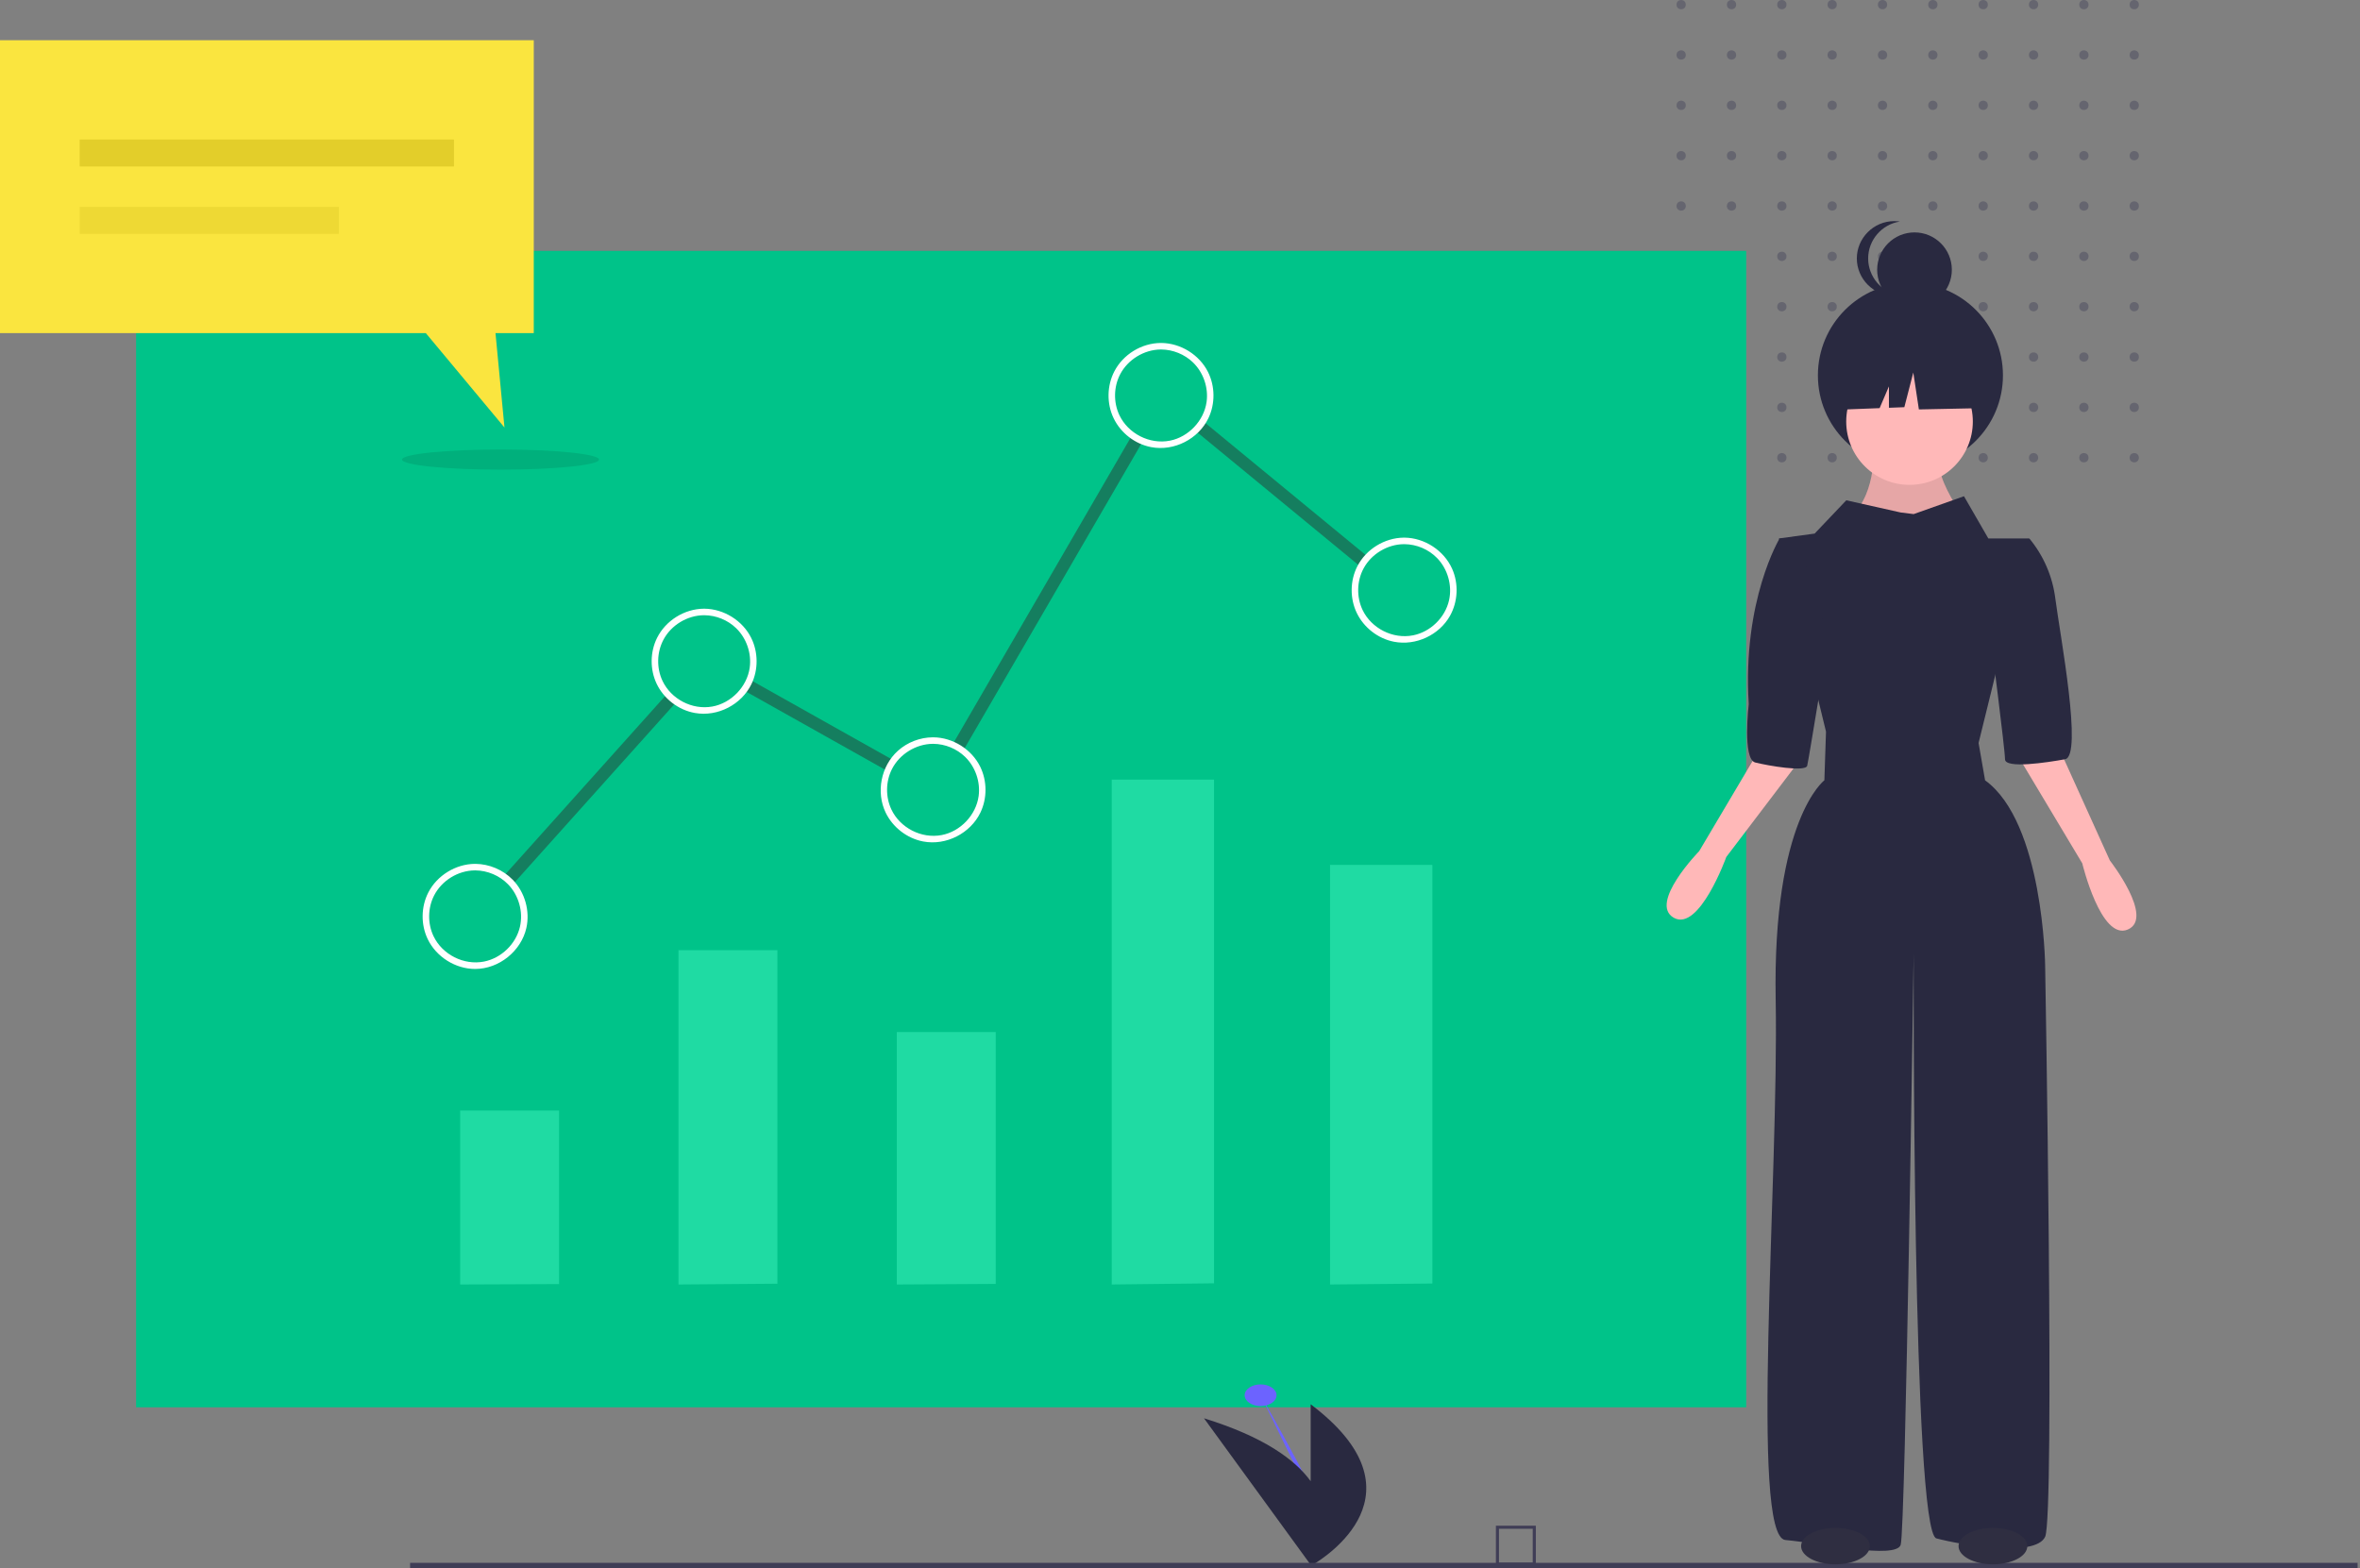 <svg width="587" height="390" viewBox="0 0 587 390" fill="none" xmlns="http://www.w3.org/2000/svg">
<rect x="0" y="0" width="587" height="390" fill="#808080" stroke="none"/>
<g opacity="0.34">
<circle cx="418.153" cy="113.847" r="1.153" fill="#33334F"/>
<circle cx="418.153" cy="101.325" r="1.153" fill="#33334F"/>
<circle cx="418.153" cy="88.804" r="1.153" fill="#33334F"/>
<circle cx="418.153" cy="76.282" r="1.153" fill="#33334F"/>
<circle cx="418.153" cy="63.761" r="1.153" fill="#33334F"/>
<circle cx="418.153" cy="51.239" r="1.153" fill="#33334F"/>
<circle cx="418.153" cy="38.718" r="1.153" fill="#33334F"/>
<circle cx="418.153" cy="26.196" r="1.153" fill="#33334F"/>
<circle cx="418.153" cy="13.675" r="1.153" fill="#33334F"/>
<circle cx="418.153" cy="1.153" r="1.153" fill="#33334F"/>
<circle cx="430.677" cy="113.847" r="1.153" fill="#33334F"/>
<circle cx="430.677" cy="101.325" r="1.153" fill="#33334F"/>
<circle cx="430.677" cy="88.804" r="1.153" fill="#33334F"/>
<circle cx="430.677" cy="76.282" r="1.153" fill="#33334F"/>
<circle cx="430.677" cy="63.761" r="1.153" fill="#33334F"/>
<circle cx="430.677" cy="51.239" r="1.153" fill="#33334F"/>
<circle cx="430.677" cy="38.718" r="1.153" fill="#33334F"/>
<circle cx="430.677" cy="26.196" r="1.153" fill="#33334F"/>
<circle cx="430.677" cy="13.675" r="1.153" fill="#33334F"/>
<circle cx="430.677" cy="1.153" r="1.153" fill="#33334F"/>
<circle cx="443.196" cy="113.847" r="1.153" fill="#33334F"/>
<circle cx="443.196" cy="101.325" r="1.153" fill="#33334F"/>
<circle cx="443.196" cy="88.804" r="1.153" fill="#33334F"/>
<circle cx="443.196" cy="76.282" r="1.153" fill="#33334F"/>
<circle cx="443.196" cy="63.761" r="1.153" fill="#33334F"/>
<circle cx="443.196" cy="51.239" r="1.153" fill="#33334F"/>
<circle cx="443.196" cy="38.718" r="1.153" fill="#33334F"/>
<circle cx="443.196" cy="26.196" r="1.153" fill="#33334F"/>
<circle cx="443.196" cy="13.675" r="1.153" fill="#33334F"/>
<circle cx="443.196" cy="1.153" r="1.153" fill="#33334F"/>
<circle cx="455.716" cy="113.847" r="1.153" fill="#33334F"/>
<circle cx="455.716" cy="101.325" r="1.153" fill="#33334F"/>
<circle cx="455.716" cy="88.804" r="1.153" fill="#33334F"/>
<circle cx="455.716" cy="76.282" r="1.153" fill="#33334F"/>
<circle cx="455.716" cy="63.761" r="1.153" fill="#33334F"/>
<circle cx="455.716" cy="51.239" r="1.153" fill="#33334F"/>
<circle cx="455.716" cy="38.718" r="1.153" fill="#33334F"/>
<circle cx="455.716" cy="26.196" r="1.153" fill="#33334F"/>
<circle cx="455.716" cy="13.675" r="1.153" fill="#33334F"/>
<circle cx="455.716" cy="1.153" r="1.153" fill="#33334F"/>
<circle cx="468.239" cy="113.847" r="1.153" fill="#33334F"/>
<circle cx="468.239" cy="101.325" r="1.153" fill="#33334F"/>
<circle cx="468.239" cy="88.804" r="1.153" fill="#33334F"/>
<circle cx="468.239" cy="76.282" r="1.153" fill="#33334F"/>
<circle cx="468.239" cy="63.761" r="1.153" fill="#33334F"/>
<circle cx="468.239" cy="51.239" r="1.153" fill="#33334F"/>
<circle cx="468.239" cy="38.718" r="1.153" fill="#33334F"/>
<circle cx="468.239" cy="26.196" r="1.153" fill="#33334F"/>
<circle cx="468.239" cy="13.675" r="1.153" fill="#33334F"/>
<circle cx="468.239" cy="1.153" r="1.153" fill="#33334F"/>
<circle cx="480.759" cy="113.847" r="1.153" fill="#33334F"/>
<circle cx="480.759" cy="101.325" r="1.153" fill="#33334F"/>
<circle cx="480.759" cy="88.804" r="1.153" fill="#33334F"/>
<circle cx="480.759" cy="76.282" r="1.153" fill="#33334F"/>
<circle cx="480.759" cy="63.761" r="1.153" fill="#33334F"/>
<circle cx="480.759" cy="51.239" r="1.153" fill="#33334F"/>
<circle cx="480.759" cy="38.718" r="1.153" fill="#33334F"/>
<circle cx="480.759" cy="26.196" r="1.153" fill="#33334F"/>
<circle cx="480.759" cy="13.675" r="1.153" fill="#33334F"/>
<circle cx="480.759" cy="1.153" r="1.153" fill="#33334F"/>
<circle cx="493.282" cy="113.847" r="1.153" fill="#33334F"/>
<circle cx="493.282" cy="101.325" r="1.153" fill="#33334F"/>
<circle cx="493.282" cy="88.804" r="1.153" fill="#33334F"/>
<circle cx="493.282" cy="76.282" r="1.153" fill="#33334F"/>
<circle cx="493.282" cy="63.761" r="1.153" fill="#33334F"/>
<circle cx="493.282" cy="51.239" r="1.153" fill="#33334F"/>
<circle cx="493.282" cy="38.718" r="1.153" fill="#33334F"/>
<circle cx="493.282" cy="26.196" r="1.153" fill="#33334F"/>
<circle cx="493.282" cy="13.675" r="1.153" fill="#33334F"/>
<circle cx="493.282" cy="1.153" r="1.153" fill="#33334F"/>
<circle cx="505.806" cy="113.847" r="1.153" fill="#33334F"/>
<circle cx="505.806" cy="101.325" r="1.153" fill="#33334F"/>
<circle cx="505.806" cy="88.804" r="1.153" fill="#33334F"/>
<circle cx="505.806" cy="76.282" r="1.153" fill="#33334F"/>
<circle cx="505.806" cy="63.761" r="1.153" fill="#33334F"/>
<circle cx="505.806" cy="51.239" r="1.153" fill="#33334F"/>
<circle cx="505.806" cy="38.718" r="1.153" fill="#33334F"/>
<circle cx="505.806" cy="26.196" r="1.153" fill="#33334F"/>
<circle cx="505.806" cy="13.675" r="1.153" fill="#33334F"/>
<circle cx="505.806" cy="1.153" r="1.153" fill="#33334F"/>
<circle cx="518.325" cy="113.847" r="1.153" fill="#33334F"/>
<circle cx="518.325" cy="101.325" r="1.153" fill="#33334F"/>
<circle cx="518.325" cy="88.804" r="1.153" fill="#33334F"/>
<circle cx="518.325" cy="76.282" r="1.153" fill="#33334F"/>
<circle cx="518.325" cy="63.761" r="1.153" fill="#33334F"/>
<circle cx="518.325" cy="51.239" r="1.153" fill="#33334F"/>
<circle cx="518.325" cy="38.718" r="1.153" fill="#33334F"/>
<circle cx="518.325" cy="26.196" r="1.153" fill="#33334F"/>
<circle cx="518.325" cy="13.675" r="1.153" fill="#33334F"/>
<circle cx="518.325" cy="1.153" r="1.153" fill="#33334F"/>
<circle cx="530.849" cy="113.847" r="1.153" fill="#33334F"/>
<circle cx="530.849" cy="101.325" r="1.153" fill="#33334F"/>
<circle cx="530.849" cy="88.804" r="1.153" fill="#33334F"/>
<circle cx="530.849" cy="76.282" r="1.153" fill="#33334F"/>
<circle cx="530.849" cy="63.761" r="1.153" fill="#33334F"/>
<circle cx="530.849" cy="51.239" r="1.153" fill="#33334F"/>
<circle cx="530.849" cy="38.718" r="1.153" fill="#33334F"/>
<circle cx="530.849" cy="26.196" r="1.153" fill="#33334F"/>
<circle cx="530.849" cy="13.675" r="1.153" fill="#33334F"/>
<circle cx="530.849" cy="1.153" r="1.153" fill="#33334F"/>
</g>
<path d="M434.332 62.395H33.848V350.031H434.332V62.395Z" fill="#00C389"/>
<path d="M139.059 276.213V319.386L114.453 319.486V276.213H139.059Z" fill="#1FDBA3"/>
<path d="M356.271 215.122V319.245L330.816 319.486V215.122H356.271Z" fill="#1FDBA3"/>
<path d="M193.364 236.334V319.294L168.758 319.486V236.334H193.364Z" fill="#1FDBA3"/>
<path d="M247.669 256.698V319.341L223.062 319.486V256.698H247.669Z" fill="#1FDBA3"/>
<path d="M301.97 193.91V319.196L276.516 319.486V193.91H301.97Z" fill="#1FDBA3"/>
<path fill-rule="evenodd" clip-rule="evenodd" d="M346.963 144.03C347.264 144.382 347.407 144.455 347.496 144.933C347.655 145.79 346.913 146.736 346.004 146.745C345.519 146.749 345.419 146.624 345.016 146.396L289.496 100.7L232.732 198.509L175.574 166.413L119.482 228.977L119.063 229.306C118.623 229.45 118.5 229.553 118.025 229.454C117.338 229.309 116.786 228.619 116.809 227.904C116.825 227.419 116.955 227.325 117.2 226.931L174.932 162.538L231.598 194.358L288.658 96.04C308.093 112.036 327.528 128.033 346.963 144.03Z" fill="#157E5F"/>
<path d="M118.254 240.185C125.024 240.185 130.512 234.697 130.512 227.927C130.512 221.157 125.024 215.669 118.254 215.669C111.484 215.669 105.996 221.157 105.996 227.927C105.996 234.697 111.484 240.185 118.254 240.185Z" fill="#00C389"/>
<path fill-rule="evenodd" clip-rule="evenodd" d="M118.256 214.866C121.704 214.897 125.112 216.34 127.521 218.807C130.553 221.911 131.872 226.579 130.924 230.805C129.648 236.492 124.2 241.005 118.171 241.005C113.284 241.005 108.519 238.011 106.392 233.6C104.652 229.991 104.699 225.563 106.533 221.986C108.704 217.752 113.328 214.91 118.087 214.866C118.143 214.866 118.199 214.866 118.256 214.866ZM118.097 216.489C113.913 216.527 109.88 219.015 107.977 222.727C106.375 225.852 106.326 229.726 107.854 232.895C110.026 237.399 115.332 240.169 120.407 239.163C124.683 238.315 128.335 234.802 129.325 230.519C130.185 226.797 129.031 222.675 126.36 219.941C124.25 217.78 121.264 216.517 118.245 216.489C118.196 216.489 118.147 216.489 118.097 216.489Z" fill="white"/>
<path d="M175.223 176.719C181.993 176.719 187.481 171.231 187.481 164.461C187.481 157.691 181.993 152.203 175.223 152.203C168.453 152.203 162.965 157.691 162.965 164.461C162.965 171.231 168.453 176.719 175.223 176.719Z" fill="#00C389"/>
<path fill-rule="evenodd" clip-rule="evenodd" d="M175.222 151.399C180.043 151.446 184.707 154.358 186.847 158.661C188.609 162.205 188.637 166.565 186.917 170.134C184.474 175.2 178.559 178.36 172.826 177.334C168.748 176.604 165.1 173.804 163.324 170.062C161.639 166.513 161.675 162.186 163.428 158.661C165.564 154.366 170.191 151.447 175.053 151.399C175.109 151.399 175.165 151.399 175.222 151.399ZM175.063 153.022C170.945 153.062 166.971 155.471 165.04 159.076C163.358 162.216 163.265 166.155 164.79 169.366C166.912 173.836 172.101 176.642 177.163 175.736C181.861 174.895 185.808 170.819 186.473 166.07C186.972 162.506 185.678 158.737 183.082 156.232C180.996 154.219 178.141 153.051 175.211 153.022C175.162 153.022 175.113 153.022 175.063 153.022Z" fill="white"/>
<path d="M231.895 208.708C238.665 208.708 244.153 203.22 244.153 196.45C244.153 189.68 238.665 184.192 231.895 184.192C225.125 184.192 219.637 189.68 219.637 196.45C219.637 203.22 225.125 208.708 231.895 208.708Z" fill="#00C389"/>
<path fill-rule="evenodd" clip-rule="evenodd" d="M232.156 183.388C237.007 183.433 241.688 186.377 243.816 190.721C245.546 194.253 245.561 198.575 243.851 202.122C241.39 207.227 235.374 210.4 229.599 209.293C225.611 208.528 222.056 205.781 220.292 202.122C217.866 197.09 219.073 190.57 223.343 186.732C225.688 184.625 228.817 183.418 231.987 183.388C232.043 183.388 232.099 183.388 232.156 183.388ZM231.997 185.011C227.824 185.05 223.739 187.56 221.846 191.311C220.285 194.403 220.237 198.22 221.724 201.355C223.865 205.868 229.141 208.676 234.238 207.699C238.907 206.804 242.785 202.706 243.417 197.987C243.887 194.468 242.609 190.752 240.066 188.269C237.977 186.229 235.093 185.038 232.145 185.011C232.096 185.011 232.047 185.011 231.997 185.011Z" fill="white"/>
<path d="M288.863 110.623C295.633 110.623 301.121 105.135 301.121 98.365C301.121 91.595 295.633 86.107 288.863 86.107C282.094 86.107 276.605 91.595 276.605 98.365C276.605 105.135 282.094 110.623 288.863 110.623Z" fill="#00C389"/>
<path fill-rule="evenodd" clip-rule="evenodd" d="M288.861 85.304C293.663 85.348 298.296 88.225 300.451 92.495C302.246 96.051 302.287 100.448 300.556 104.038C298.092 109.148 292.079 112.316 286.304 111.208C282.316 110.444 278.769 107.711 276.997 104.038C275.24 100.396 275.311 95.935 277.175 92.354C279.354 88.165 283.893 85.348 288.692 85.304C288.748 85.304 288.804 85.304 288.861 85.304ZM288.702 86.927C284.574 86.965 280.533 89.417 278.614 93.103C276.991 96.222 276.924 100.099 278.429 103.27C280.58 107.804 285.902 110.614 291.013 109.601C295.621 108.687 299.456 104.649 300.112 99.974C300.612 96.409 299.314 92.638 296.722 90.136C294.631 88.119 291.74 86.953 288.85 86.927C288.801 86.927 288.752 86.927 288.702 86.927Z" fill="white"/>
<path d="M349.336 159.045C356.106 159.045 361.594 153.556 361.594 146.787C361.594 140.017 356.106 134.529 349.336 134.529C342.566 134.529 337.078 140.017 337.078 146.787C337.078 153.556 342.566 159.045 349.336 159.045Z" fill="#00C389"/>
<path fill-rule="evenodd" clip-rule="evenodd" d="M349.334 133.725C354.37 133.774 359.17 136.939 361.195 141.49C362.837 145.178 362.636 149.635 360.663 153.161C358.003 157.917 352.186 160.703 346.697 159.614C342.737 158.829 339.224 156.099 337.47 152.459C335.73 148.851 335.777 144.423 337.611 140.846C339.78 136.614 344.365 133.772 349.165 133.725C349.221 133.725 349.277 133.725 349.334 133.725ZM349.175 135.348C345.112 135.388 341.133 137.756 339.184 141.341C337.463 144.51 337.366 148.508 338.932 151.755C341.103 156.259 346.41 159.029 351.485 158.022C355.786 157.17 359.451 153.618 360.418 149.31C361.249 145.605 360.094 141.52 357.438 138.8C355.333 136.645 352.393 135.378 349.323 135.348C349.274 135.348 349.225 135.348 349.175 135.348Z" fill="white"/>
<path d="M476.193 76.378C481.321 76.378 485.479 72.22 485.479 67.091C485.479 61.963 481.321 57.805 476.193 57.805C471.064 57.805 466.906 61.963 466.906 67.091C466.906 72.22 471.064 76.378 476.193 76.378Z" fill="#292940"/>
<path d="M464.665 64.286C464.666 59.723 468.029 55.802 472.539 55.107C472.074 55.036 471.604 55 471.134 55C466.04 55 461.848 59.192 461.848 64.286C461.848 69.381 466.04 73.573 471.134 73.573C471.604 73.573 472.074 73.537 472.539 73.466C468.029 72.77 464.666 68.85 464.665 64.286Z" fill="#292940"/>
<path d="M475.178 116.374C487.888 116.374 498.191 106.071 498.191 93.361C498.191 80.65 487.888 70.347 475.178 70.347C462.468 70.347 452.164 80.65 452.164 93.361C452.164 106.071 462.468 116.374 475.178 116.374Z" fill="#292940"/>
<path d="M466.02 112.922C466.02 112.922 466.424 126.246 457.541 130.283C448.659 134.321 492.264 133.917 492.264 133.917C492.264 133.917 479.344 118.171 482.978 112.922H466.02Z" fill="#FFB8B8"/>
<path d="M466.02 112.922C466.02 112.922 466.424 126.246 457.541 130.283C448.659 134.321 492.264 133.917 492.264 133.917C492.264 133.917 479.344 118.171 482.978 112.922H466.02Z" fill="black" fill-opacity="0.1"/>
<path d="M474.954 120.597C483.65 120.597 490.7 113.547 490.7 104.851C490.7 96.154 483.65 89.104 474.954 89.104C466.257 89.104 459.207 96.154 459.207 104.851C459.207 113.547 466.257 120.597 474.954 120.597Z" fill="#FFB8B8"/>
<path d="M472.752 127.466L459.226 124.437L451.353 132.715L442.47 133.925L454.179 181.972L453.775 194.085C453.775 194.085 440.856 203.775 441.663 248.591C442.47 293.407 435.203 382.233 444.086 383.04C452.968 383.848 471.541 387.885 472.752 384.252C473.963 380.618 475.982 237.286 475.982 237.286C475.982 237.286 475.578 381.022 481.634 382.637C487.691 384.252 506.263 387.481 508.686 382.233C511.108 376.984 508.686 240.112 508.686 240.112C508.686 240.112 508.282 204.582 493.747 194.085L492.132 184.798L504.648 133.925H494.554L488.498 123.428L475.982 127.869L472.752 127.466Z" fill="#292940"/>
<path d="M439.941 182.505L422.636 211.698C422.636 211.698 409.98 224.684 416.314 228.271C422.647 231.857 429.381 213.15 429.381 213.15L447.999 188.638L439.941 182.505Z" fill="#FFB8B8"/>
<path d="M510.792 183.111L524.785 214.028C524.785 214.028 535.941 228.325 529.25 231.195C522.559 234.064 517.921 214.73 517.921 214.73L502.109 188.321L510.792 183.111Z" fill="#FFB8B8"/>
<path d="M447.886 136.761L442.637 133.934C442.637 133.934 433.351 149.277 434.966 175.117C434.966 175.117 433.351 188.845 436.581 189.652C439.811 190.46 449.098 192.075 449.501 190.46C449.905 188.845 454.75 158.967 454.75 158.967L447.886 136.761Z" fill="#292940"/>
<path d="M499.915 135.953L504.76 133.934C508.292 138.197 510.533 143.381 511.22 148.873C512.432 158.16 518.084 188.038 513.643 188.845C509.202 189.652 498.704 191.267 498.704 188.845C498.704 186.422 495.07 158.16 495.07 158.16L499.915 135.953Z" fill="#292940"/>
<path d="M490.35 90.711L478.672 84.594L462.544 87.096L459.207 101.834L467.513 101.515L469.833 96.1V101.425L473.666 101.278L475.891 92.658L477.281 101.834L490.907 101.556L490.35 90.711Z" fill="#292940"/>
<path d="M313.548 349.728C315.736 349.728 317.51 348.521 317.51 347.032C317.51 345.542 315.736 344.335 313.548 344.335C311.36 344.335 309.586 345.542 309.586 347.032C309.586 348.521 311.36 349.728 313.548 349.728Z" fill="#6C63FF"/>
<path d="M313.547 347.03C313.547 347.03 332.366 379.727 331.871 384.447L313.547 347.03Z" fill="#6C63FF"/>
<path d="M326.003 349.285V368.413C322.061 362.951 314.198 357.326 299.465 352.761L326.003 389.213V389.49C326.003 389.49 326.053 389.463 326.146 389.41L326.191 389.472C326.191 389.472 326.23 389.421 326.297 389.324C329.389 387.533 355.321 371.384 326.003 349.285Z" fill="#292940"/>
<path d="M586.4 388.722H102V390H586.4V388.722Z" fill="#3F3D56"/>
<path d="M382.005 389.415H372.074V379.484H382.005V389.415ZM372.838 388.651H381.241V380.248H372.838V388.651Z" fill="#3F3D56"/>
<path d="M456.536 389.089C461.259 389.089 465.088 387.062 465.088 384.562C465.088 382.061 461.259 380.034 456.536 380.034C451.813 380.034 447.984 382.061 447.984 384.562C447.984 387.062 451.813 389.089 456.536 389.089Z" fill="#2F2E41"/>
<path d="M495.7 389.089C500.423 389.089 504.252 387.062 504.252 384.562C504.252 382.061 500.423 380.034 495.7 380.034C490.977 380.034 487.148 382.061 487.148 384.562C487.148 387.062 490.977 389.089 495.7 389.089Z" fill="#2F2E41"/>
<path d="M0 10H132.765V82.859H123.243L125.479 106.336L105.915 82.859H0V10Z" fill="#FAE53F"/>
<path d="M112.914 34.699H19.816V41.407H112.914V34.699Z" fill="#E3CE2A"/>
<path d="M84.287 51.457H19.816V58.164H84.287V51.457Z" fill="#E3CE2A" fill-opacity="0.5"/>
<path d="M124.5 116.808C138.031 116.808 149 115.689 149 114.308C149 112.928 138.031 111.808 124.5 111.808C110.969 111.808 100 112.928 100 114.308C100 115.689 110.969 116.808 124.5 116.808Z" fill="black" fill-opacity="0.1"/>
</svg>
